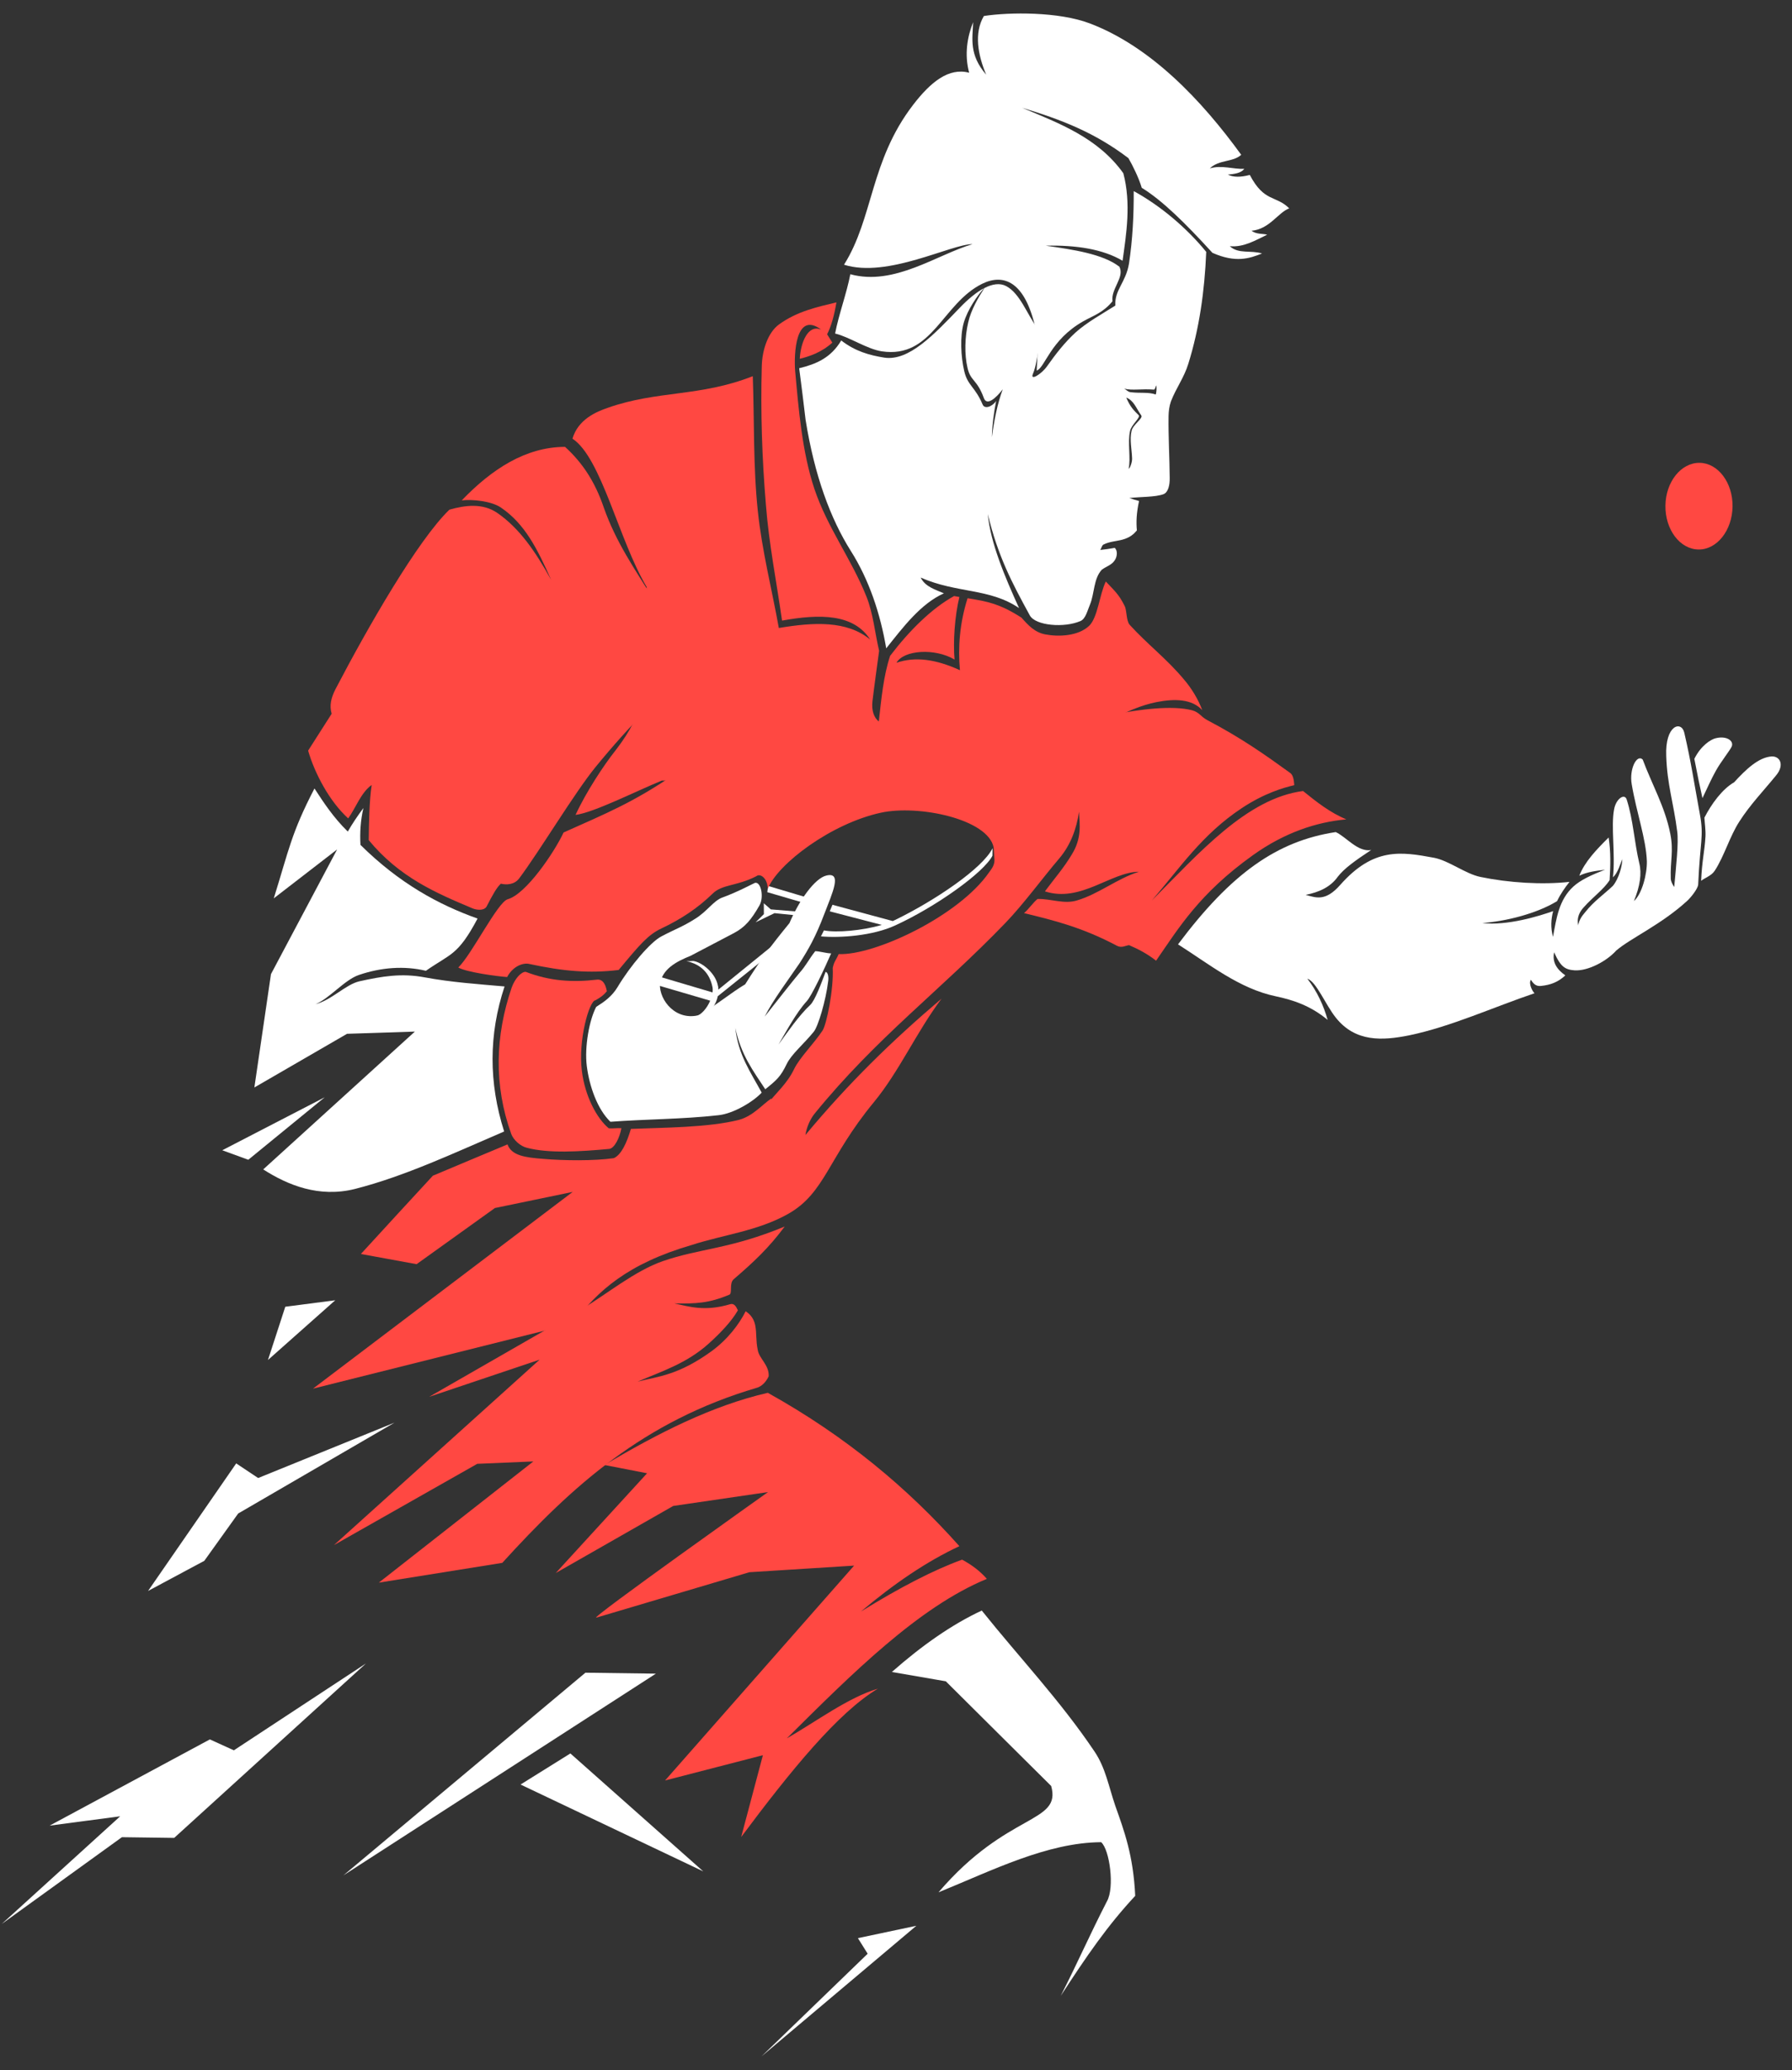 <svg width="633" height="731" viewBox="0 0 633 731" fill="none" xmlns="http://www.w3.org/2000/svg">
<rect x="0" y="0" width="633" height="731" fill="#333333" stroke="none"/>
<path fill-rule="evenodd" clip-rule="evenodd" d="M428.273 89.281C436.519 92.929 441.316 91.276 445.801 89.519C441.748 88.251 437.501 89.81 434.409 86.94C439.412 87.412 443.674 84.742 447.613 82.876C446.131 82.451 443.857 82.825 442.075 81.487C448.421 80.967 451.555 74.948 455.409 73.586C450.698 68.875 446.592 71.547 441.481 61.78C438.104 62.643 435.678 62.61 433.734 61.675C436.086 61.404 438.201 61.23 439.553 59.632C435.56 59.78 431.511 58.21 427.346 59.467C430.677 56.279 435.515 57.355 438.447 54.667C424.464 35.384 406.485 16.451 384.994 8.28C374.016 4.091 356.639 4.259 347.541 5.651C344.016 11.665 345.398 19.361 348.356 26.372C342.268 19.319 343.518 13.78 343.755 7.822C341.649 13.047 340.625 19.297 342.339 25.684C335.164 23.769 328.755 28.935 322.54 37.034C307.323 56.83 308.538 76.95 298.139 93.478C313.492 98.333 335.883 86.21 343.553 86.213C330.981 89.882 315.881 101.093 300.363 96.842C299.099 103.492 296.257 111.131 294.992 117.782C299.985 118.96 306.266 123.289 311.499 124.067C329.386 126.734 332.782 107.181 346.964 100.201C354.448 96.564 362.083 99.193 365.843 116.216C366.877 120.776 366.414 126.124 366.193 130.869C369.181 129.799 370.956 120.124 382.551 113.513C386.179 111.441 389.636 110.477 392.978 106.381C392.333 102.028 397.319 97.954 395.413 94.19C389.605 89.666 378.903 88.107 369.373 86.765C380.099 86.507 389.55 87.948 396.537 92.084C397.84 82.605 399.628 71.921 396.8 61.174C387.813 48.627 374.263 43.594 361.033 38.06C375.141 42.293 386.819 46.896 398.594 55.844C400.048 58.289 402.332 62.967 403.304 66.314C410.523 70.755 418.556 78.643 428.273 89.281Z" fill="white"/>
<path fill-rule="evenodd" clip-rule="evenodd" d="M400.471 67.487C409.949 72.667 419.157 80.469 426.086 88.948C425.504 102.983 423.605 116.09 419.759 128.463C418.285 133.293 415.415 137.093 413.631 141.715C413.061 143.324 412.802 145.139 412.777 146.957C412.679 154.229 413.128 161.509 413.186 168.783C413.233 171.108 412.726 173.828 410.995 174.512C408.085 175.584 402.922 175.413 398.924 175.864C400.092 176.284 401.184 176.602 402.353 176.92C401.435 181.151 401.313 184.382 401.586 187.315C400.553 188.514 399.283 189.81 396.455 190.58C394.256 191.156 391.907 191.225 389.779 192.308C389.227 192.603 389.057 193.611 388.657 194.212C390.382 194.033 392.107 193.753 393.755 193.473C394.915 194.499 394.573 196.616 393.854 197.717C392.812 199.521 390.77 199.999 389.189 201.19C386.25 204.382 386.649 209.54 385.031 213.458C384.142 215.567 383.476 218.488 381.743 219.273C375.996 221.821 365.754 220.976 363.769 217.312C357.353 205.607 352.547 196.45 348.914 181.55C349.948 191.869 354.801 203.35 359.969 214.735C349.5 207.622 338.046 209.589 325.209 203.959C326.885 207.316 330.629 208.276 333.429 209.526C325.241 213.153 318.864 221.653 313.052 228.949C310.948 216.697 307.04 204.824 300.526 194.533C293.401 183.223 287.736 168.093 284.562 148.25C283.861 142.179 283.083 136.107 282.304 130.035C288.193 128.6 293.466 126.449 297.151 120.235C302.108 124.04 306.942 125.419 312.408 126.301C321.079 127.53 329.734 118.353 339.023 108.68C341.881 105.688 344.888 103.203 347.648 101.725C345.265 104.32 341.833 109.223 340.438 113.952C339.041 118.884 339.414 125.96 340.598 131.027C341.78 136.196 344.437 136.535 347.091 142.834C347.771 144.561 350.444 143.688 351.882 141.586C351.128 145.212 350.432 150.355 350.377 154.395C351.164 148.344 352.339 142.501 354.207 137.475C351.897 140.475 348.568 143.561 347.513 140.516C345.098 133.917 342.896 134.695 341.785 130.033C340.601 125.067 340.842 118.807 342.004 113.873C343.005 109.34 345.727 104.831 347.726 101.726C350.563 100.249 353.229 99.882 355.405 101.022C360.301 103.614 362.708 110.819 366.32 115.717C366.597 118.348 366.813 119.765 367.011 122.495C366.423 125.417 365.976 129.553 364.846 132.063C363.793 134.675 367.978 132.005 369.813 129.403C373.005 124.9 376.031 121.001 379.915 117.417C384.035 113.735 389.475 110.778 393.975 107.909C393.659 102.349 397.685 99.777 398.793 93.124C400.082 84.656 400.513 75.974 400.471 67.487ZM397.839 140.39C399.204 143.641 400.44 144.87 402.216 146.612C402.988 147.43 399.587 150.011 399.166 152.228C398.249 156.357 399.505 161.83 398.672 165.556C399.224 165.26 399.957 163.149 399.897 161.835C399.784 158.601 398.968 155.256 399.715 152.134C400.215 149.918 403.844 147.745 403.154 146.726C401.158 143.87 400.563 141.538 397.839 140.39ZM397.099 137.248C397.955 137.664 398.336 138.376 399.352 138.491C402.711 138.941 405.693 138.375 408.263 139.319C408.509 138.514 408.602 137.404 408.463 136.089C408.145 136.489 408.052 137.599 407.582 137.592C403.204 137.23 400.063 137.996 397.099 137.248Z" fill="white"/>
<path fill-rule="evenodd" clip-rule="evenodd" d="M295.454 106.776C294.687 111.412 293.618 115.237 292.171 118.046C292.783 119.064 293.397 119.982 294.009 121C290.127 124.484 285.961 125.841 282.505 126.704C282.818 120.95 285.411 114.418 290.08 116.401C280.937 109.61 280.412 125.261 280.881 131.026C282.108 144.478 283.312 159.547 287.674 172.638C292.263 186.339 300.799 197.466 306.098 210.772C308.444 216.663 309.055 223.541 310.535 229.824C309.75 235.774 308.887 241.722 308.18 247.673C307.822 251.002 308.728 253.439 310.432 254.775C311.323 246.806 312.058 238.735 314.425 231.594C321.198 222.695 329.131 214.822 337.016 210.483C337.641 210.593 338.265 210.702 338.89 210.812C337.232 217.659 336.641 226.642 337.182 232.913C330.194 228.777 319.227 229.538 316.661 234.049C323.187 231.814 330.454 232.721 339.087 236.676C338.335 228.685 339 220.006 341.78 211.255C343.342 211.478 344.981 211.804 346.777 212.131C353.177 213.43 357.136 215.807 360.784 218.079C363.251 220.84 365.564 223.397 369.391 224.055C374.075 224.927 380.888 224.615 384.693 221.03C387.785 218.142 388.447 209.665 390.619 205.351C393.55 208.522 395.177 209.756 397.234 213.926C398.074 215.453 397.788 219.187 399.021 220.618C405.345 227.573 412.241 232.718 418.324 240.074C420.79 242.936 423.317 247.011 424.675 250.767C420.972 246.777 414.869 246.695 408.591 247.923C403.255 248.962 396.958 251.604 393.64 253.882C388.231 260.275 382.821 266.768 377.412 273.16C329.185 274.325 282.066 274.595 233.762 275.658C224.475 279.472 209.738 286.95 203.309 287.772C206.939 279.841 213.252 270.228 217.472 264.931C222.809 258.033 225.549 252.21 227.596 245.571C227.775 232.339 228.248 220.526 228.427 207.294C218.632 190.897 212.454 161.618 202.214 154.912C204.184 148.17 210.482 145.427 214.807 143.97C232.265 137.843 247.338 140.168 265.908 132.843C266.476 148.712 266.025 164.667 267.689 180.449C269.143 194.41 272.638 207.995 275.112 221.767C287.428 219.712 299.098 219.062 307.38 225.841C301.555 216.771 289.738 216.712 276.243 219.156C274.315 205.492 271.602 192.019 270.538 178.164C269.192 161.982 268.631 145.609 269.087 129.25C269.245 123.392 271.362 117.36 275.156 114.583C281.559 109.921 288.701 108.402 295.454 106.776Z" fill="#FF4842"/>
<path fill-rule="evenodd" clip-rule="evenodd" d="M392.564 252.454C402.531 250.468 414.055 249.007 421.075 250.82C423.726 251.563 424.019 252.981 426.506 254.328C438.551 260.654 446.846 266.525 455.681 272.908C456.767 273.63 457.057 275.351 457.188 277.272C453.498 278.131 446.662 280.059 438.607 285.405C424.55 294.711 416.718 306.626 406.859 318.009C423.521 301.263 440.454 281.894 460.29 279.335C465.09 283.239 469.969 287.043 475.573 289.341C464.994 290.309 453.752 293.995 442.53 302.026C423.562 315.609 416.433 327.635 408.371 339.245C405.196 336.777 402.009 335.118 398.819 333.761C397.486 333.945 396.222 334.837 394.589 334.007C382.312 327.476 372.249 325.016 361.718 322.449C363.301 321.157 364.899 318.754 366.482 317.462C371.179 317.324 375.925 319.409 380.484 317.955C388.028 315.734 394.598 310.267 402.301 307.845C392.438 307.914 381.724 318.881 369.101 314.77C372.29 310.469 375.787 306.476 378.591 301.766C382.191 295.955 381.395 291.196 381.143 286.647C380.279 292.697 378.166 298.426 374.189 303.12C368.065 310.311 361.605 319.215 355.175 325.896C332.234 349.729 309.704 366.295 287.737 393.273C286.144 395.272 284.932 398.084 284.504 400.806C299.621 382.625 315.008 367.579 332.585 352.664C323.658 364.565 317.68 378.324 308.609 389.313C292.376 408.995 291.505 421.308 278.334 428.706C267.609 434.723 255.696 435.976 244.297 439.66C253.209 423.112 262.042 406.563 270.954 390.015C274.14 385.916 278.018 382.736 280.515 377.517C282.448 373.502 287.365 368.72 290.561 363.914C292 361.711 294.515 349.319 294.147 341.839C294.65 339.421 295.199 339.327 296.249 336.917C308.92 337.493 338.773 323.451 349.391 308.037C350.427 306.637 351.462 305.338 351.256 303.214L350.997 299.27C349.02 289.242 324.436 284.06 311.091 287.011C293.665 290.816 274.847 304.906 271.204 313.847C271.098 310.108 268.54 308.255 267.115 309.448C260.18 312.991 255.103 312.215 251.692 315.603C246.378 320.785 240.456 324.644 233.603 327.885C228.876 330.144 226.092 333.441 218.534 342.531C208.107 343.804 198.805 342.971 186.866 340.385C184.915 339.954 181.3 341.016 179.133 345.028C175.536 344.777 164.755 343.318 161.882 341.662C166.64 337.08 175.813 318.515 179.348 317.553C185.869 315.722 195.853 300.905 199.078 293.979C214.196 287.213 223.876 283.303 238.57 273.198C282.653 271.775 326.812 270.454 370.972 269.133C378.091 263.572 385.366 258.014 392.564 252.454Z" fill="#FF4842"/>
<path fill-rule="evenodd" clip-rule="evenodd" d="M199.592 157.806C205.7 163.344 210.148 170.072 213.235 179.105C217.605 191.59 224.285 201.076 230.95 211.773C230.386 224.494 229.9 237.217 229.338 249.837C222.675 256.414 216.396 263.502 210.347 270.895C202.866 280.088 190.694 300.431 183.44 310.132C181.686 312.532 178.79 312.493 176.918 312.064C175.492 313.358 174.129 315.764 171.798 320.278C170.761 321.678 168.34 321.343 167.016 320.82C154.098 315.391 141.102 309.861 130.246 296.682C130.321 291.127 130.435 282.743 131.292 277.199C127.499 279.875 125.624 285.406 122.993 289.007C116.344 282.956 111.155 273.087 108.838 265.075C112.036 260.067 113.956 257.062 117.154 252.054C116.332 249.215 116.916 246.495 118.444 243.485C129.854 221.617 147.569 190.742 158.75 179.983C164.172 178.44 170.524 177.516 175.795 181.224C183.471 186.581 189.075 194.638 194.652 204.715C189.867 193.942 185.449 184.992 176.918 179.219C173.584 176.951 166.862 176.254 163.099 176.708C173.737 165.639 185.739 157.82 199.592 157.806Z" fill="#FF4842"/>
<path fill-rule="evenodd" clip-rule="evenodd" d="M111.084 278.441C114.458 283.639 117.909 288.837 122.852 293.653C124.456 290.846 126.372 288.043 128.365 285.342C127.368 289.673 127.074 294.013 127.328 298.36C140.998 311.881 154.826 319.443 168.691 324.379C161.704 337.518 159.211 336.676 150.44 342.82C142.795 340.999 134.647 341.596 126.705 344.317C121.673 346.067 116.419 352.563 111.46 354.617C117.115 353.178 122.042 347.689 126.91 346.542C135.074 344.734 141.82 343.613 150.017 345.138C159.385 346.882 168.769 347.514 178.227 348.349C172.597 365.346 172.601 382.318 178.081 399.566C160.92 406.91 143.117 415.357 125.368 419.864C112.725 423.027 101.672 418.533 92.982 412.96L146.549 364.286L122.589 365.072L89.852 384.025L95.716 343.998L119.088 299.966L96.705 317.241C102.023 300.24 102.888 294.19 111.084 278.441Z" fill="white"/>
<path fill-rule="evenodd" clip-rule="evenodd" d="M180.726 348.787C181.865 345.57 184.168 343.075 185.732 343.198C194.141 346.443 202.195 346.957 210.739 345.961C212.622 345.684 213.854 347.115 214.362 350.051C213.249 351.349 212.457 352.046 210.328 353.229C208.134 353.402 204.189 367.289 205.529 378.117C206.657 387.325 210.935 395.061 215.037 398.45C216.601 398.572 218.013 398.289 219.499 398.41C218.906 401.735 217.054 405.549 215.173 405.726C204.673 406.695 193.863 407.356 186.142 405.332C183.88 404.796 181.404 402.641 180.574 400.408C174.39 383.15 174.938 365.782 180.726 348.787Z" fill="#FF4842"/>
<path fill-rule="evenodd" clip-rule="evenodd" d="M210.609 355.557C208.2 360.07 206.428 369.542 207.274 376.423C208.193 383.709 211.058 391.729 215.616 396.135C228.073 395.192 240.907 395.265 253.762 393.823C259.013 393.288 265.957 389.139 269.054 385.847C265.16 378.622 260.781 372.602 259.737 362.991C261.721 372.514 266.105 378.231 270.322 384.652C274.279 381.473 275.704 380.28 277.878 375.764C279.569 372.251 283.843 368.773 287.424 364.377C289.015 362.479 291.723 353.221 292.517 346.666C292.771 345.255 292.562 343.332 291.624 343.219C290.162 347.139 287.888 353.27 286.223 354.864C282.259 358.548 278.267 364.353 274.998 368.855C277.801 364.145 281.175 357.725 284.988 353.534C286.656 351.738 291.087 342.403 293.591 336.679C291.87 336.656 289.61 335.918 287.967 335.895C285.497 339.095 284.848 340.803 282.384 343.599C279.998 346.395 272.909 355.492 270.122 358.99C273.019 353.17 278.916 345.37 282.43 340.164C285.629 335.157 288.113 330.846 291.198 322.705C294.038 315.268 297.582 307.84 291.929 309.178C287.768 310.132 282.181 318.138 278.866 325.973C271.942 334.466 268.832 338.667 263.233 347.582C258.42 350.446 252.168 355.514 247.277 358.377C238.87 360.789 232.867 353.333 233.102 347.477C234.034 342.236 238.609 339.672 243.96 337.522C249.005 334.862 254.128 332.204 259.173 329.545C263.114 327.477 265.341 324.88 268.307 319.667C269.912 316.759 268.812 311.289 266.693 311.766C266.536 311.764 260.544 315.016 255.117 316.963C251.971 318.133 249.728 321.941 245.467 324.51C240.967 327.379 238.137 328.25 233.564 330.713C229.781 332.682 222.623 341.071 218.139 348.587C216.137 351.894 213.451 353.777 210.609 355.557Z" fill="white"/>
<path fill-rule="evenodd" clip-rule="evenodd" d="M272.469 387.914C269.548 389.794 266.046 394.09 261.097 395.438C250.337 398.222 233.745 398.199 222.86 398.657C221.384 403.587 219.528 407.704 216.85 408.981C209.871 409.998 198.916 409.849 192.036 409.251C185.469 408.758 180.704 408.087 179.27 404.128C170.454 407.847 161.64 411.466 152.902 415.186C144.403 424.365 135.903 433.645 127.482 442.825L147.156 446.425L174.818 426.596C184 424.7 193.105 422.803 202.288 420.907C171.686 444.03 141.161 467.256 110.559 490.379C141.186 482.713 171.813 475.046 202.44 467.379C211.05 455.777 221.824 446.225 244.297 439.66C252.045 433.906 260.745 427.154 268.493 421.4C269.421 410.704 271.541 398.61 272.469 387.914Z" fill="#FF4842"/>
<path fill-rule="evenodd" clip-rule="evenodd" d="M416.119 333.49C434.85 308.488 451.05 296.989 471.833 293.836C475.644 295.605 479.64 301.013 484.348 300.168C478.662 303.93 474.789 306.706 472.558 309.605C469.925 313.308 465.91 315.072 461.201 316.018C464.633 316.873 468.053 318.636 473.459 312.446C485.143 299.27 494.75 300.713 506.46 302.892C511.769 303.873 517.653 308.6 522.96 309.682C532.872 311.736 544.679 312.502 554.399 311.422C552.807 313.421 551.21 315.723 550.002 318.232C542.741 322.679 531.826 325.36 523.6 325.956C532.43 326.985 543.669 323.5 548.624 321.749C547.881 324.567 547.682 327.696 548.579 330.84C549.762 324.391 550.635 317.735 555.786 313.057C558.163 310.867 562.181 308.901 566.979 307.147C563.844 307.509 560.708 307.871 557.872 309.246C559.738 304.423 563.787 300.133 568.23 295.749C569.022 300.811 568.876 305.759 568.573 310.806C566.573 314.011 562.622 316.786 559.363 320.48C556.98 323.074 556.862 326.003 558.086 328.141C562.357 330.623 566.626 333.206 570.897 335.689C567.48 339.481 560.938 342.929 556.245 342.663C552.961 342.416 551.329 341.586 548.975 336.301C548.222 339.827 549.988 342.376 552.934 344.436C550.397 346.827 547.723 347.801 544.431 348.16C542.941 348.342 541.853 347.822 540.782 345.989C539.825 347.289 541.352 350.139 542.048 350.754C527.66 355.611 512.46 362.577 497.783 365.611C488.366 367.504 478.81 368.081 471.883 359.401C468.266 354.907 464.935 346.578 461.817 345.626C465.202 350.016 467.559 355.099 468.977 360.169C462.941 355.137 456.785 353.135 450.698 351.84C437.742 349.139 427.215 340.51 416.119 333.49Z" fill="white"/>
<path fill-rule="evenodd" clip-rule="evenodd" d="M205.404 462.368C214.716 456.736 224.136 448.883 234.044 445.38C247.255 440.811 257.738 441.155 277.178 433.135C271.518 440.736 266.287 445.615 259.239 451.682C257.418 453.173 258.857 456.728 257.598 457.216C250.357 460.25 245.816 460.39 238.225 460.287C243.376 461.367 248.829 463.26 257.944 460.555C259.673 460.073 260.271 462.102 260.654 462.713C258.41 466.622 254.52 470.712 250.32 474.493C242.476 481.56 233.438 484.367 225.25 487.893C232.476 486.071 239.603 485.663 251.38 477.134C257.072 472.969 261.137 467.568 263.389 463.053C264.63 463.878 266.177 465.212 266.766 467.948C267.351 470.986 266.93 473.203 267.665 476.749C268.171 479.787 271.741 482.057 271.531 485.994C271.046 487.099 269.685 489.404 267.327 490.079C227.331 501.862 202.132 524.756 177.424 551.899L133.814 558.885L188.397 516.084L168.584 516.927L117.949 545.638L190.606 480.15L151.609 493.259L205.404 462.368Z" fill="#FF4842"/>
<path fill-rule="evenodd" clip-rule="evenodd" d="M213.504 517.333C232.361 506.173 251.355 496.429 271.218 491.849C298.949 507.278 320.771 525.656 338.888 546.006C327.309 551.405 315.697 559.329 304.138 569.073C318.03 560.472 329.93 554.37 339.841 550.767C343.337 552.632 346.281 554.895 348.593 557.553C324.43 567.53 301.024 590.953 277.938 613.875C288.429 607.855 299.657 599.42 310.108 596.329C296.143 604.626 279.35 625.209 261.813 648.711L269.483 619.822L234.926 628.749L301.697 552.876L264.724 555.204L210.66 571.241C207.438 572.207 271.291 526.905 271.291 526.905L237.805 531.806L196.317 555.489C207.042 543.714 217.844 532.04 228.57 520.265C223.574 519.288 218.578 518.311 213.504 517.333Z" fill="#FF4842"/>
<path fill-rule="evenodd" clip-rule="evenodd" d="M346.797 568.742C336.243 573.65 325.654 581.083 315.04 590.435C321.365 591.531 327.768 592.629 334.092 593.724C346.525 606.117 358.959 618.408 371.315 630.698C375.047 644.084 355.931 639.683 331.517 668.245C350.72 660.423 369.87 650.681 388.969 650.536C391.985 653.204 393.761 666.563 391.034 671.375C384.603 683.915 381.126 692.152 374.694 704.794C383.965 690.574 391.151 680.064 401 669.489C400.333 655.135 397.085 646.505 393.919 637.57C391.586 630.67 390.498 624.291 386.663 618.581C374.541 600.536 360.111 585.389 346.797 568.742Z" fill="white"/>
<path fill-rule="evenodd" clip-rule="evenodd" d="M121.299 662.264L231.679 591.023L206.796 590.686L121.299 662.264Z" fill="white"/>
<path fill-rule="evenodd" clip-rule="evenodd" d="M183.877 630.179L201.479 619.203L248.422 660.854L183.877 630.179Z" fill="white"/>
<path fill-rule="evenodd" clip-rule="evenodd" d="M100.777 461.455L94.652 480.263L118.417 459.169L100.777 461.455Z" fill="white"/>
<path fill-rule="evenodd" clip-rule="evenodd" d="M83.434 516.783L52.3 561.821L72.167 551.18L84.134 534.471L139.354 502.387L91.191 521.939L83.434 516.783Z" fill="white"/>
<path fill-rule="evenodd" clip-rule="evenodd" d="M17.523 644.694L74.13 614.245L82.609 618.098L129.28 587.413L61.528 649.027L43.06 648.777L0.617 679.418L42.456 641.395L17.523 644.694Z" fill="white"/>
<path fill-rule="evenodd" clip-rule="evenodd" d="M323.687 680.059L303.044 684.426L306.491 689.928L268.98 726.192L323.687 680.059Z" fill="white"/>
<path fill-rule="evenodd" clip-rule="evenodd" d="M557.298 328.534C557.343 325.201 558.695 323.603 560.127 321.905C562.993 318.307 566.549 315.83 569.72 312.842C571.868 310.244 573.024 305.815 573.057 303.391C572.329 305.099 571.504 308.219 569.761 309.812C570.657 301.439 568.987 291.819 570.165 285.774C570.842 282.045 573.842 280.065 574.595 282.298C576.923 289.502 577.286 297.387 579.063 304.887C579.954 308.435 579.346 312.871 577.161 318.196C580.012 315.709 581.829 308.662 581.734 304.115C581.45 296.231 578.055 286.891 576.389 276.968C575.444 271.601 578.179 266.183 580.264 268.232C583.511 276.964 588.176 285.008 590.005 294.428C591.252 300.607 589.955 303.923 590.182 310.291C590.245 311.403 590.857 312.421 591.394 313.237C592.042 305.871 593.013 297.701 592.443 293.551C591.17 283.533 588.909 277.138 588.576 267.031C588.1 256.013 593.913 254.375 594.95 258.733C597.464 269.576 598.462 276.762 600.504 287.801C601.888 295.397 600.535 297.096 599.859 312.341C599.758 313.956 596.975 317.252 595.945 318.147C586.831 326.51 575.808 331.412 570.897 335.689C566.124 335.624 561.272 335.559 556.499 335.494C556.765 333.174 557.031 330.854 557.298 328.534Z" fill="white"/>
<path fill-rule="evenodd" clip-rule="evenodd" d="M602.057 288.732C604.549 283.916 608.298 278.714 612.558 276.246C616.847 271.556 621.207 267.473 625.751 267.131C628.884 266.971 630.327 270.224 627.462 273.721C623.084 279.116 618.243 284.102 614.405 290.111C610.967 295.419 609.154 302.163 605.717 307.471C604.518 309.273 602.475 309.851 600.894 311.042C601.227 303.773 602.131 300.653 602.437 295.404C602.545 293.183 602.184 290.956 602.057 288.732Z" fill="white"/>
<path fill-rule="evenodd" clip-rule="evenodd" d="M601.369 281.853C602.979 278.541 604.434 275.126 606.198 272.018C607.882 269.01 611.147 264.912 611.712 263.607C612.522 261.597 609.886 259.743 606.038 260.701C604.389 261.083 600.838 263.257 598.504 267.974C599.527 273.342 600.409 277.597 601.369 281.853Z" fill="white"/>
<path fill-rule="evenodd" clip-rule="evenodd" d="M599.975 194.045C606.47 194.133 611.884 187.337 611.999 178.852C612.113 170.469 606.885 163.529 600.39 163.441C593.817 163.352 588.403 170.148 588.289 178.531C588.174 187.015 593.402 193.956 599.975 194.045Z" fill="#FF4842"/>
<path fill-rule="evenodd" clip-rule="evenodd" d="M78.514 406.197L87.704 409.554L114.692 387.493L78.514 406.197Z" fill="white"/>
<path fill-rule="evenodd" clip-rule="evenodd" d="M242.447 339.42C247.754 340.503 250.683 343.876 251.638 348.435C251.787 349.043 251.777 349.75 251.689 350.456L232.435 344.74L232.08 347.867L250.867 353.375C249.734 356.087 247.589 358.482 245.941 358.763C246.491 358.669 247.744 358.585 248.37 358.594C251.047 357.418 252.962 354.716 253.549 351.795L273.251 335.999L274.55 332.582L253.737 349.474C253.743 349.07 253.75 348.565 253.599 348.158C252.875 343.805 248.077 339.8 244.874 339.352C244.09 339.443 243.229 339.431 242.447 339.42Z" fill="white"/>
<path fill-rule="evenodd" clip-rule="evenodd" d="M271.031 315.057L284.439 318.976L285.482 317.071L271.607 312.943L271.204 313.847L271.031 315.057ZM266.895 325.709L273.591 322.466L280.469 323.166L281.113 321.861L272.279 321.135L269.804 318.98L269.83 322.819L266.895 325.709ZM291.04 328.562C295.489 329.431 304.579 328.645 311.494 326.617L293.088 321.821L294.058 319.511L315.347 325.255C315.661 325.158 315.899 324.959 316.213 324.862C330.158 318.081 347.061 306.692 350.601 299.568C350.589 300.477 350.578 301.285 350.566 302.194C347.432 308.213 330.599 320.208 316.266 326.782C308.232 330.512 296.638 331.265 289.994 330.669C290.317 329.967 290.717 329.265 291.04 328.562Z" fill="white"/>
</svg>
